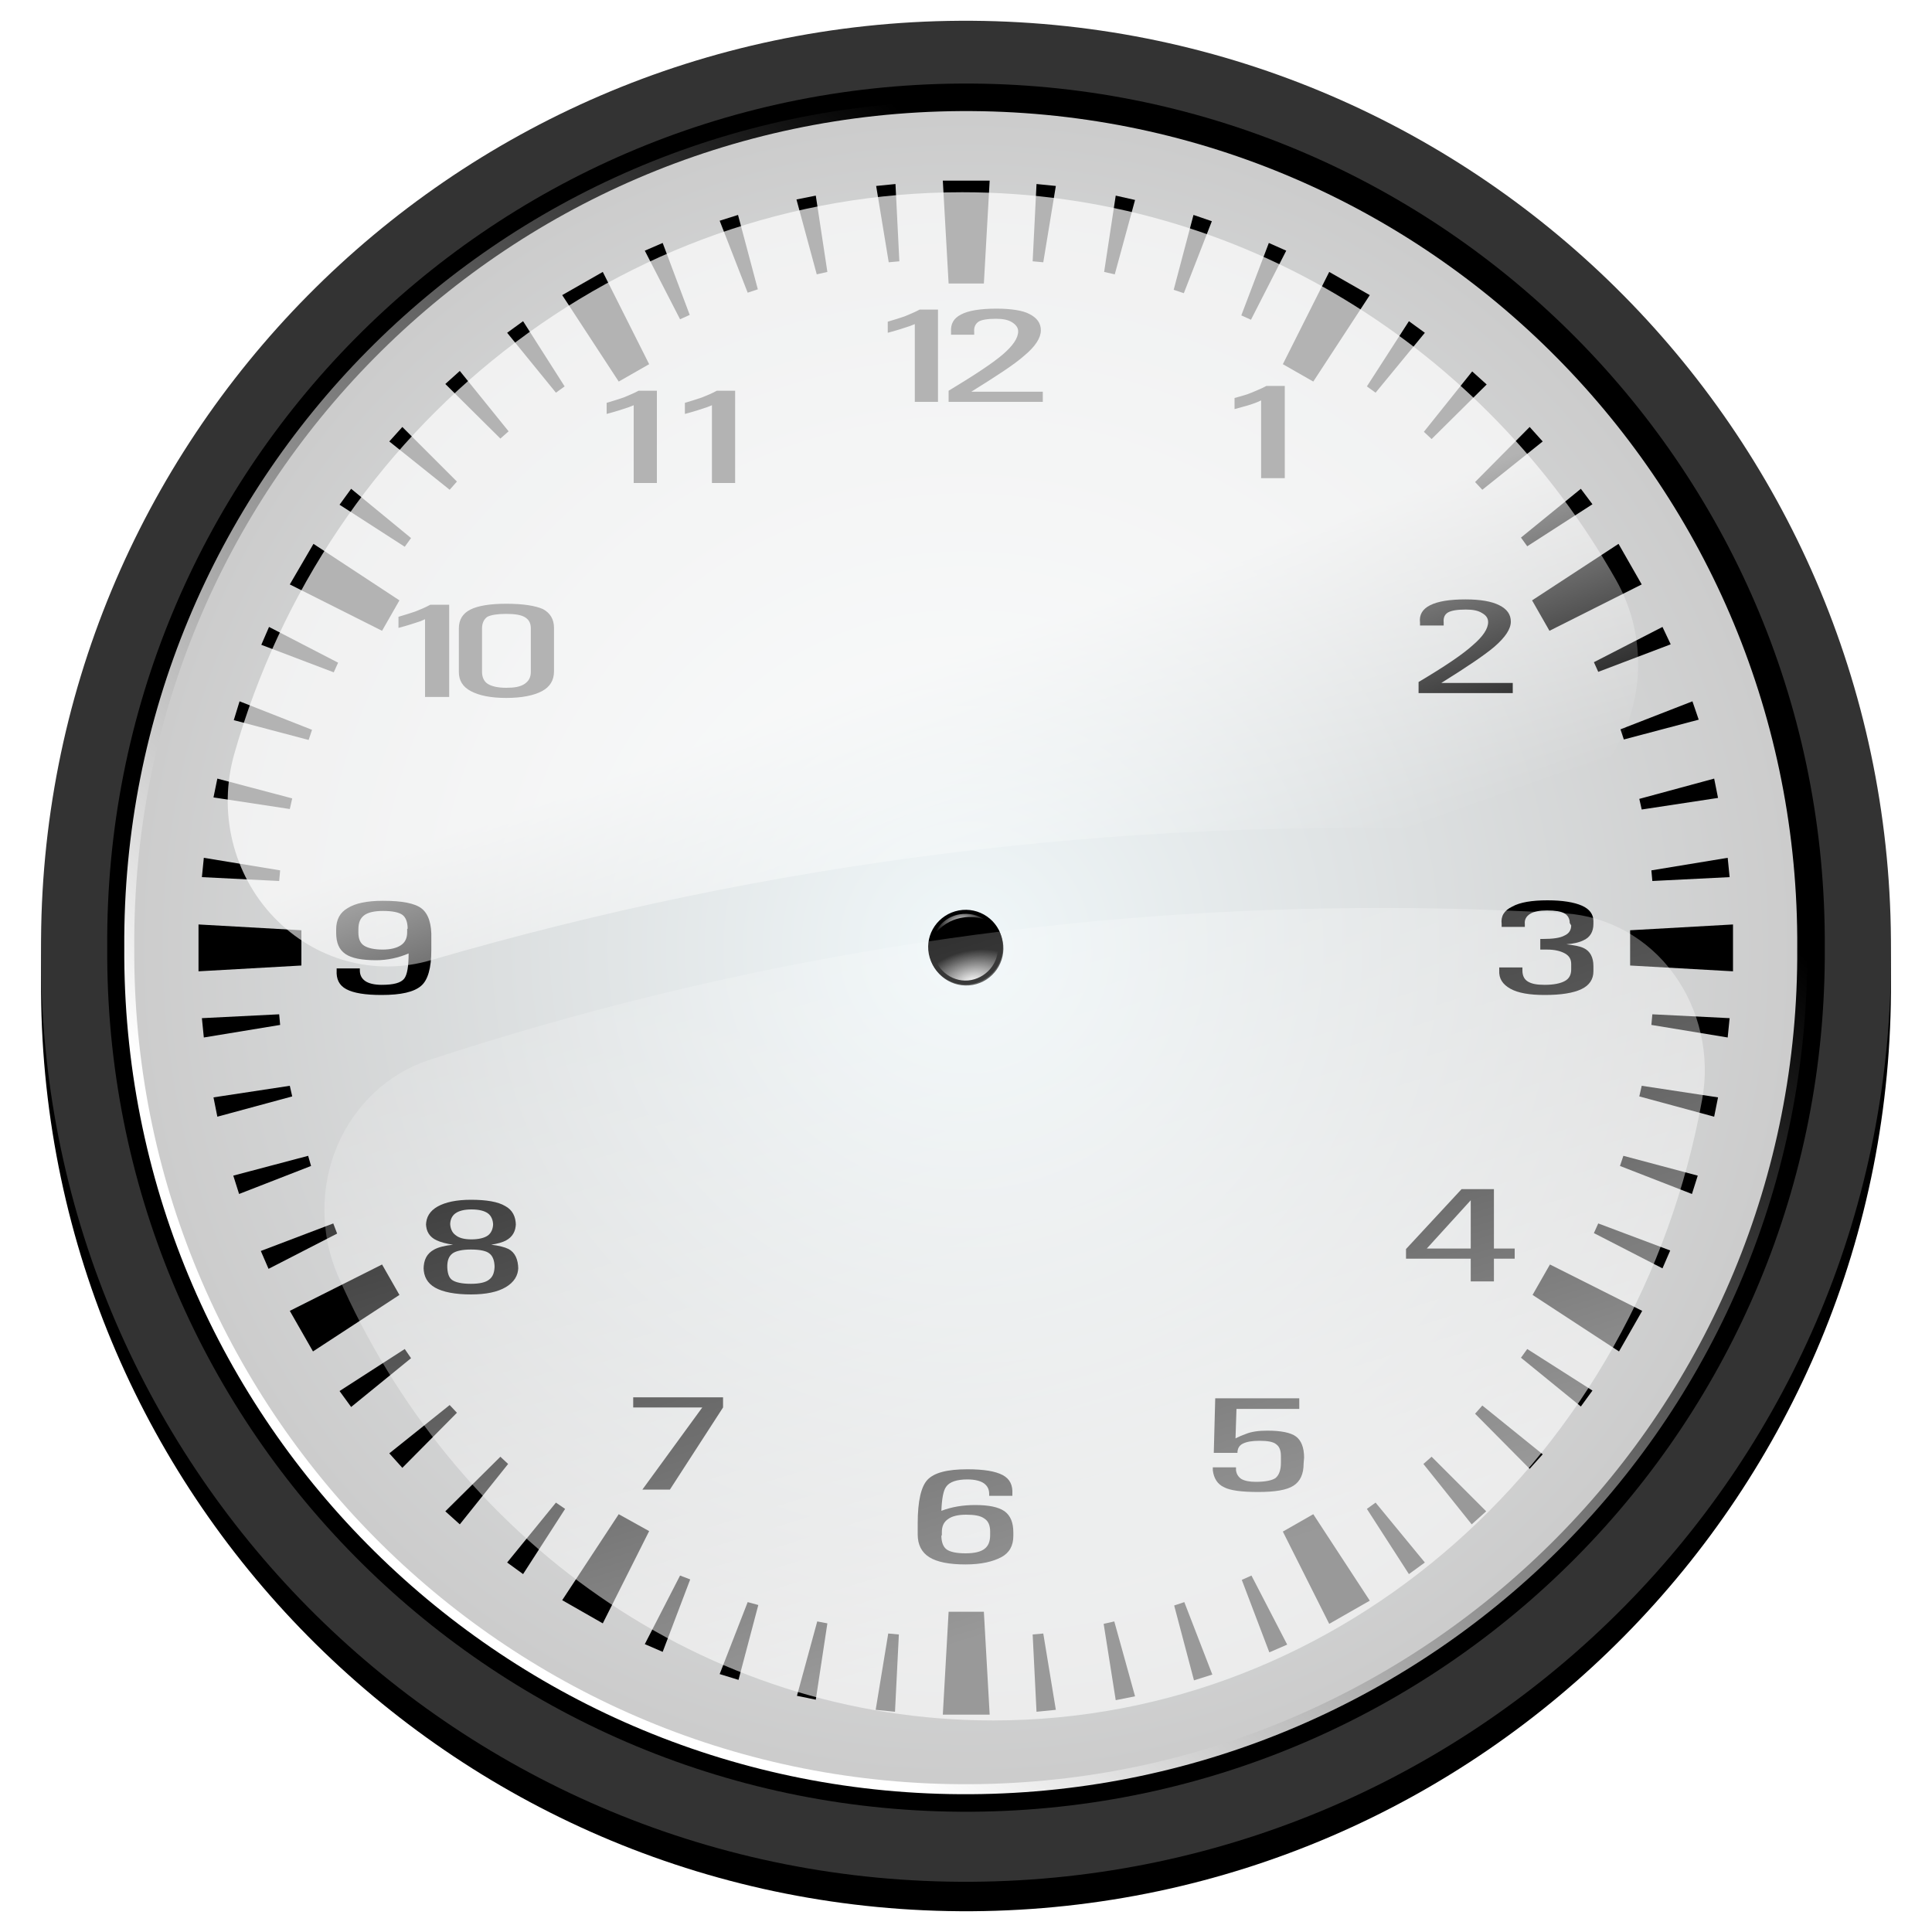 <?xml version="1.0" encoding="utf-8"?>
<!-- Generator: Adobe Illustrator 21.1.0, SVG Export Plug-In . SVG Version: 6.00 Build 0)  -->
<svg version="1.1" id="Lager_1" xmlns="http://www.w3.org/2000/svg" xmlns:xlink="http://www.w3.org/1999/xlink" x="0px" y="0px"
	 viewBox="0 0 400 400" style="enable-background:new 0 0 400 400;" xml:space="preserve">
<style type="text/css">
	.st0{filter:url(#b);}
	.st1{fill:#333333;}
	.st2{filter:url(#k);}
	.st3{fill:none;stroke:url(#SVGID_1_);stroke-width:4.141;stroke-linecap:round;}
	.st4{fill:url(#SVGID_2_);}
	.st5{opacity:0.8;filter:url(#j);enable-background:new    ;}
	.st6{fill:url(#SVGID_3_);}
	.st7{opacity:0.8;fill:url(#SVGID_4_);enable-background:new    ;}
	.st8{opacity:0.7;fill:url(#SVGID_5_);enable-background:new    ;}
	.st9{opacity:0.6;fill:url(#SVGID_6_);enable-background:new    ;}
</style>
<filter  id="k">
	<feGaussianBlur  stdDeviation="5.299"></feGaussianBlur>
</filter>
<filter  id="j">
	<feGaussianBlur  stdDeviation="1.046"></feGaussianBlur>
</filter>
<filter  id="b">
	<feGaussianBlur  stdDeviation="5.257"></feGaussianBlur>
</filter>
<g class="st0">
	<path d="M391.5,203c0.7,105.8-84.6,192-190.3,192.7C95.4,396.3,9.1,311.1,8.5,205.3c0-0.8,0-1.6,0-2.4C7.8,97.2,93,11,198.8,10.3
		s192,84.6,192.7,190.3C391.5,201.4,391.5,202.2,391.5,203L391.5,203z"/>
</g>
<path class="st1" d="M391.5,196.9c0.7,105.8-84.6,192-190.3,192.7C95.4,390.3,9.1,305.1,8.5,199.3c0-0.8,0-1.6,0-2.4
	C7.8,91.2,93,4.9,198.8,4.3s192,84.6,192.7,190.3C391.5,195.4,391.5,196.2,391.5,196.9L391.5,196.9z"/>
<g class="st0">
	<path d="M377.8,196.2c0.6,98.2-78.5,178.3-176.7,178.9c-98.2,0.6-178.3-78.5-178.9-176.7c0-0.7,0-1.5,0-2.2
		C21.5,98,100.7,17.9,198.9,17.3S377.2,95.8,377.8,194C377.8,194.8,377.8,195.5,377.8,196.2L377.8,196.2z"/>
</g>
<g class="st2">
	
		<linearGradient id="SVGID_1_" gradientUnits="userSpaceOnUse" x1="-570.146" y1="-182.422" x2="-307.853" y2="97.731" gradientTransform="matrix(0.655 0 0 -0.655 481.803 174.525)">
		<stop  offset="0" style="stop-color:#FFFFFF"/>
		<stop  offset="1" style="stop-color:#FFFFFF;stop-opacity:0"/>
	</linearGradient>
	<path class="st3" d="M372.1,196.2c0.6,95.1-76,172.6-171.1,173.2C106,370,28.4,293.4,27.8,198.3c0-0.7,0-1.4,0-2.1
		c-0.6-95.1,76-172.6,171.1-173.2c95.1-0.6,172.6,76,173.2,171.1C372.1,194.8,372.1,195.5,372.1,196.2z"/>
</g>
<radialGradient id="SVGID_2_" cx="-430.375" cy="-33.135" r="262.863" gradientTransform="matrix(0.655 0 0 -0.655 481.803 174.525)" gradientUnits="userSpaceOnUse">
	<stop  offset="0" style="stop-color:#F0F7F9"/>
	<stop  offset="1" style="stop-color:#CCCCCC"/>
</radialGradient>
<path class="st4" d="M372.1,196.2c0.6,95.1-76,172.6-171.1,173.2C106,370,28.4,293.4,27.8,198.3c0-0.7,0-1.4,0-2.1
	c-0.6-95.1,76-172.6,171.1-173.2c95.1-0.6,172.6,76,173.2,171.1C372.1,194.8,372.1,195.5,372.1,196.2z"/>
<path d="M195.2,37.4l1.2,21.3h7.3l1.2-21.3H195.2L195.2,37.4z M185.4,38.1l-4,0.4l2.6,15.8l2.2-0.2L185.4,38.1L185.4,38.1z
	 M214.6,38.1l-0.8,16l2.2,0.2l2.6-15.8L214.6,38.1L214.6,38.1z M168.9,40.5l-4,0.8l4.2,15.5l2.2-0.5L168.9,40.5L168.9,40.5z
	 M231,40.5l-2.4,15.8l2.2,0.5l4.2-15.4L231,40.5L231,40.5z M152.8,44.5l-3.8,1.2l5.8,14.9l2.1-0.7L152.8,44.5L152.8,44.5z
	 M247.1,44.5l-4.1,15.5l2.1,0.7l5.8-14.9L247.1,44.5L247.1,44.5z M137.2,50.3l-3.7,1.6l7.3,14.2l2-0.9L137.2,50.3L137.2,50.3z
	 M262.7,50.3l-5.7,15l2,0.9l7.3-14.3L262.7,50.3L262.7,50.3z M124.8,56.3l-8.4,4.8L128.1,79l6.3-3.6L124.8,56.3z M275.2,56.3
	l-9.6,19.1l6.3,3.6l11.7-17.9L275.2,56.3L275.2,56.3z M108.3,66.5l-3.3,2.4l10.1,12.4l1.8-1.3L108.3,66.5L108.3,66.5z M291.7,66.5
	L283,80l1.8,1.3L295,68.9L291.7,66.5L291.7,66.5z M95.2,76.8l-3,2.7l11.4,11.3l1.7-1.5L95.2,76.8L95.2,76.8z M304.8,76.9l-10,12.5
	l1.6,1.5l11.4-11.3L304.8,76.9L304.8,76.9z M83.3,88.4l-2.7,3l12.5,10l1.5-1.7L83.3,88.4L83.3,88.4z M316.7,88.4l-11.3,11.4l1.5,1.6
	l12.5-10L316.7,88.4L316.7,88.4z M72.7,101.2l-2.4,3.3l13.5,8.7l1.3-1.8L72.7,101.2L72.7,101.2z M327.3,101.2l-12.4,10.1l1.3,1.8
	l13.5-8.7L327.3,101.2L327.3,101.2z M64.9,112.6L60,121l19.1,9.6l3.6-6.3L64.9,112.6z M335.1,112.6l-17.9,11.7l3.6,6.3l19.1-9.6
	L335.1,112.6z M55.7,129.8l-1.6,3.7l15,5.7l0.9-2L55.7,129.8L55.7,129.8z M344.2,129.8l-14.2,7.3l0.9,2l15-5.7L344.2,129.8
	L344.2,129.8z M49.6,145.2l-1.2,3.9l15.5,4.1l0.7-2.1L49.6,145.2L49.6,145.2z M350.4,145.2l-14.9,5.8l0.7,2.1l15.5-4.1L350.4,145.2
	L350.4,145.2z M45,161.2l-0.8,3.9l15.8,2.4l0.5-2.2L45,161.2L45,161.2z M354.9,161.2l-15.5,4.2l0.5,2.2l15.8-2.4L354.9,161.2
	L354.9,161.2z M42.2,177.6l-0.4,4l16,0.8l0.2-2.2L42.2,177.6L42.2,177.6z M357.7,177.6l-15.8,2.6l0.2,2.2l16-0.8L357.7,177.6
	L357.7,177.6z M41.1,191.4v9.7l21.3-1.2v-7.3L41.1,191.4L41.1,191.4z M358.8,191.4l-21.3,1.2v7.3l21.3,1.2V191.4L358.8,191.4z
	 M57.8,210l-16,0.8l0.4,4l15.8-2.6L57.8,210L57.8,210z M342.1,210l-0.2,2.2l15.8,2.6l0.4-4L342.1,210L342.1,210z M60,224.8
	l-15.8,2.4l0.8,4l15.5-4.2L60,224.8L60,224.8z M339.9,224.8l-0.5,2.2l15.5,4.2l0.8-4L339.9,224.8L339.9,224.8z M63.8,239.3
	l-15.5,4.1l1.2,3.8l14.9-5.8L63.8,239.3L63.8,239.3z M336.1,239.3l-0.7,2.1l14.9,5.8l1.2-3.8L336.1,239.3L336.1,239.3z M69,253.3
	l-15,5.7l1.6,3.7l14.2-7.3L69,253.3L69,253.3z M330.9,253.3l-0.9,2l14.2,7.3l1.6-3.7L330.9,253.3L330.9,253.3z M79.1,261.8L60,271.4
	l4.8,8.4l17.9-11.7L79.1,261.8z M320.9,261.8l-3.6,6.3l17.9,11.7l4.8-8.4L320.9,261.8z M83.8,279.3l-13.5,8.7l2.4,3.3l12.4-10.1
	L83.8,279.3L83.8,279.3z M316.2,279.3l-1.3,1.8l12.4,10.1l2.4-3.3L316.2,279.3L316.2,279.3z M93.1,290.9l-12.5,10l2.7,3l11.3-11.4
	L93.1,290.9L93.1,290.9z M306.9,291l-1.5,1.7l11.3,11.4l2.7-3L306.9,291L306.9,291z M103.6,301.6l-11.4,11.3l3,2.7l10-12.5
	L103.6,301.6L103.6,301.6z M296.4,301.6l-1.7,1.5l10,12.5l3-2.7L296.4,301.6L296.4,301.6z M115.1,311.1L105,323.5l3.3,2.4l8.7-13.5
	L115.1,311.1L115.1,311.1z M284.8,311.1l-1.8,1.3l8.7,13.5l3.3-2.4L284.8,311.1L284.8,311.1z M128.1,313.5l-11.7,17.8l8.4,4.8
	l9.6-19.1L128.1,313.5L128.1,313.5z M271.9,313.5l-6.3,3.6l9.6,19.1l8.4-4.8L271.9,313.5L271.9,313.5z M140.8,326.2l-7.3,14.2
	l3.7,1.6l5.7-15L140.8,326.2L140.8,326.2z M259.1,326.2l-2,0.9l5.7,15l3.7-1.6L259.1,326.2L259.1,326.2z M154.8,331.7l-5.8,14.9
	l3.9,1.2l4.1-15.5L154.8,331.7L154.8,331.7z M245.2,331.7l-2.1,0.7l4.1,15.5l3.8-1.2L245.2,331.7L245.2,331.7z M196.4,333.7
	l-1.2,21.3h9.7l-1.2-21.3H196.4L196.4,333.7z M169.2,335.7l-4.2,15.4l3.9,0.8l2.4-15.8L169.2,335.7L169.2,335.7z M230.7,335.7
	l-2.2,0.5L231,352l4-0.8L230.7,335.7L230.7,335.7z M183.9,338.2l-2.6,15.8l4,0.4l0.8-16L183.9,338.2L183.9,338.2z M216,338.2
	l-2.2,0.2l0.8,16l4-0.4L216,338.2L216,338.2z"/>
<path d="M79,206c-3.4,0-5.8-0.4-7.3-1.2c-1.5-0.8-2.1-2.1-2-3.9v-0.4h4.8v0.4c0,1,0.4,1.7,1.1,2.2s1.9,0.8,3.4,0.8
	c2.5,0,4-0.4,4.7-1.3c0.6-0.8,0.9-2.5,0.9-5.2c-2.1,0.9-4.4,1.4-6.7,1.4c-3,0-5.1-0.4-6.4-1.3s-1.9-2.3-1.9-4.4v-0.7
	c0-2,0.8-3.5,2.4-4.4c1.6-1,4-1.5,7.3-1.5c3.9,0,6.6,0.5,8,1.6c1.4,1.1,2.1,3.2,2,6.3v2.3c0,3.7-0.7,6.2-2.1,7.4
	C85.7,205.4,83,206,79,206L79,206z M84.4,192.3c0-1.4-0.4-2.4-1.1-2.9c-0.7-0.5-2-0.8-4-0.8c-1.8,0-3.1,0.3-3.9,0.9
	c-0.8,0.6-1.2,1.5-1.2,2.9v0.7c0,1.3,0.4,2.2,1.2,2.7s2.1,0.8,3.8,0.8c1.6,0,2.9-0.3,3.8-0.9s1.3-1.5,1.3-2.7V192.3L84.4,192.3z"/>
<path d="M325,191.1c0-0.9-0.4-1.6-1.1-2c-0.7-0.4-1.9-0.6-3.6-0.6c-1.5,0-2.7,0.2-3.5,0.7s-1.2,1.2-1.1,2.1v0.6h-4.8v-0.6
	c-0.2-1.6,0.5-2.8,2.2-3.6c1.6-0.9,4.1-1.3,7.3-1.3c3.1,0,5.5,0.4,7.1,1.1c1.6,0.7,2.4,1.8,2.4,3.2v0.6c0,1.6-0.7,2.8-2.1,3.4
	c-0.8,0.4-2,0.7-3.5,0.8c1.6,0.2,2.8,0.4,3.6,0.8c1.3,0.6,2,1.9,2,3.7v1.1c0,1.6-0.8,2.9-2.5,3.7c-1.7,0.8-4.2,1.2-7.6,1.2
	c-3.1,0-5.5-0.4-7.1-1.3s-2.4-2.1-2.3-3.8v-0.6h4.8v0.6c0,1,0.3,1.8,1.1,2.3s1.9,0.7,3.5,0.7c1.9,0,3.3-0.3,4.2-0.8s1.3-1.3,1.3-2.4
	v-1.1c0-1-0.4-1.7-1.3-2.2c-0.9-0.5-2.1-0.8-3.7-0.8h-1.4v-2.2h0.5c2.1,0,3.6-0.2,4.5-0.7c0.9-0.4,1.4-1.1,1.4-2.1L325,191.1
	L325,191.1z"/>
<path d="M206.3,63.9c-3.3,0-5.8,0.4-7.3,1.2c-1.6,0.8-2.2,2-2.1,3.6v0.6h4.8v-0.6c-0.1-1,0.3-1.7,0.9-2.1s1.9-0.6,3.6-0.6
	c1.4,0,2.5,0.2,3.3,0.7s1.3,1.1,1.3,1.9c0,1.4-1.1,3-3.2,4.8c-2.1,1.8-5.9,4.3-11.2,7.5v2.3h19.5v-2.1h-14.8c5.3-3.3,9-5.7,11-7.5
	c2.3-1.9,3.4-3.7,3.4-5.2c0-1.5-0.8-2.6-2.4-3.4C211.8,64.3,209.4,63.9,206.3,63.9L206.3,63.9z M190.4,64.1c-1.1,0.6-2.2,1-3.1,1.4
	c-0.9,0.3-2.1,0.7-3.5,1.1v2.3c1.9-0.5,3.4-1,4.6-1.4l1-0.4v16.1h4.8V64.1H190.4L190.4,64.1z"/>
<path d="M200.3,304.2c3.4,0,5.8,0.4,7.3,1.2c1.5,0.8,2.1,2.1,2,3.9v0.4h-4.8v-0.4c0-1-0.4-1.7-1.1-2.2s-1.9-0.8-3.4-0.8
	c-2.2,0-3.7,0.5-4.4,1.5c-0.6,0.8-0.9,2.5-1,5c2.1-0.8,4.4-1.2,7-1.2c2.8,0,4.8,0.4,6.1,1.3c1.2,0.9,1.8,2.3,1.8,4.4v0.7
	c0,2-0.8,3.5-2.5,4.4s-4.1,1.5-7.4,1.5c-3.4,0-5.9-0.5-7.5-1.5c-1.6-1-2.4-2.6-2.4-4.7v-2.3c0-4.6,0.7-7.6,2-9
	C193.4,304.9,196.1,304.2,200.3,304.2L200.3,304.2z M194.9,317.9c0,1.4,0.4,2.4,1.1,2.9c0.7,0.5,2,0.8,3.9,0.8
	c1.8,0,3.1-0.3,3.9-0.9c0.8-0.6,1.2-1.5,1.2-2.9v-0.7c0-1.3-0.4-2.2-1.2-2.7c-0.8-0.6-2.1-0.8-3.8-0.8c-1.6,0-2.9,0.3-3.7,0.9
	c-0.9,0.6-1.3,1.5-1.3,2.7V317.9L194.9,317.9z"/>
<path d="M132.2,80.9c-1.1,0.6-2.2,1-3.1,1.4c-0.9,0.3-2.1,0.7-3.5,1.1v2.3c1.9-0.5,3.4-1,4.6-1.4l1-0.4V100h4.8V80.9L132.2,80.9
	L132.2,80.9z M148.4,80.9c-1.1,0.6-2.1,1-3.1,1.4c-0.9,0.3-2.1,0.7-3.5,1.1v2.3c1.9-0.5,3.4-1,4.6-1.4l1-0.4V100h4.8V80.9
	L148.4,80.9L148.4,80.9z"/>
<path d="M104.8,125c-3.3,0-5.8,0.4-7.4,1.2c-1.6,0.8-2.4,2.1-2.4,3.9v9c0,1.8,0.8,3.1,2.5,4c1.7,0.9,4.1,1.4,7.3,1.4
	c3.2,0,5.7-0.5,7.4-1.4c1.7-0.9,2.5-2.3,2.5-4.1v-9c0-1.8-0.8-3.1-2.3-3.9C110.8,125.4,108.3,125,104.8,125L104.8,125z M89.1,125.2
	c-1.1,0.6-2.1,1-3.1,1.4c-0.9,0.3-2.1,0.7-3.5,1.1v2.3c1.9-0.5,3.4-1,4.6-1.4l0.9-0.4v16.1H93v-19.1L89.1,125.2L89.1,125.2z
	 M104.8,127.1c1.8,0,3.1,0.2,3.9,0.7c0.8,0.5,1.2,1.2,1.2,2.3v9c0,1.1-0.4,1.9-1.3,2.5c-0.9,0.6-2.1,0.8-3.8,0.8
	c-1.7,0-3-0.3-3.8-0.8c-0.8-0.5-1.2-1.4-1.2-2.5v-9c0-1.1,0.4-1.9,1.1-2.4C101.7,127.3,103,127.1,104.8,127.1L104.8,127.1z"/>
<path d="M101.7,257.7c1.6,0.2,2.8,0.5,3.6,0.9c1.3,0.7,2,2.1,2,4.2v-0.4c0,1.7-0.9,3.1-2.6,4.1c-1.7,1-4.1,1.5-7.2,1.5
	c-3.3,0-5.8-0.5-7.4-1.4c-1.6-0.9-2.4-2.3-2.4-4.2v0.4c0-2,0.7-3.3,2.2-4.1c0.9-0.5,2.2-0.8,3.9-1c-1.4-0.2-2.5-0.5-3.4-0.9
	c-1.5-0.7-2.2-1.9-2.2-3.5v0.4c0-1.7,0.8-3,2.4-3.9c1.6-0.9,3.9-1.4,6.9-1.4c3.2,0,5.6,0.4,7.1,1.3c1.5,0.8,2.2,2.2,2.2,4v-0.4
	c0,1.6-0.7,2.8-2,3.5C104.1,257.2,103,257.5,101.7,257.7L101.7,257.7z M97.6,256.6c1.5,0,2.7-0.3,3.4-0.8c0.7-0.5,1.1-1.4,1.1-2.5
	v0.4c0-1.1-0.4-2-1.1-2.5s-1.8-0.8-3.4-0.8c-1.5,0-2.6,0.3-3.3,0.8c-0.7,0.5-1.1,1.3-1.1,2.4v-0.4c0,1.1,0.4,2,1.1,2.5
	C95,256.3,96.1,256.6,97.6,256.6L97.6,256.6z M97.5,258.7c-1.8,0-3.1,0.3-3.8,0.8c-0.8,0.6-1.1,1.5-1.1,2.8V262c0,1.5,0.3,2.5,1,3
	c0.7,0.5,2,0.8,3.9,0.8c1.8,0,3.1-0.3,3.8-0.9c0.8-0.6,1.1-1.6,1.1-2.9v0.4c0-1.4-0.4-2.4-1.1-2.9C100.7,259,99.4,258.7,97.5,258.7
	L97.5,258.7z"/>
<path d="M133,308.4l12.4-17h-14.3v-2.1h18.6v2.1l-11,17H133L133,308.4z"/>
<path d="M269.9,303c0,2.2-0.7,3.7-2.1,4.6s-3.8,1.3-7.3,1.3c-3.4,0-5.8-0.3-7.1-1c-1.3-0.6-2.1-1.8-2.3-3.5v-0.6h4.8v0.6
	c0.1,0.8,0.5,1.4,1.1,1.8c0.7,0.4,1.7,0.6,3,0.6c2,0,3.4-0.3,4.1-0.8c0.7-0.6,1.1-1.6,1.1-3.2v-1.3c0-1.2-0.3-2-1-2.5
	c-0.6-0.5-1.8-0.7-3.4-0.7c-1.6,0-2.7,0.2-3.5,0.6s-1.1,1.1-1.1,1.9h-4.9l0.3-11.3H269v2.2h-13l-0.2,6.1c0.8-0.4,1.5-0.7,2.1-0.9
	c1.2-0.5,2.7-0.7,4.5-0.7c2.8,0,4.8,0.4,5.9,1.2c1.1,0.8,1.7,2.3,1.7,4.4L269.9,303L269.9,303z"/>
<path d="M304.5,260.6h-13.4v-2l11.5-12.4h6.7v12.3h4.3v2.1h-4.3v4.7h-4.8L304.5,260.6L304.5,260.6z M304.5,258.5v-10l-9.1,10H304.5z
	"/>
<path d="M312.8,128.7c0,1.5-1.1,3.2-3.4,5.2c-2,1.7-5.7,4.2-11,7.5h14.8v2.1h-19.5v-2.3c5.4-3.2,9.1-5.7,11.2-7.6
	c2.1-1.8,3.2-3.4,3.2-4.8c0-0.8-0.4-1.4-1.3-1.9c-0.8-0.5-1.9-0.7-3.3-0.7c-1.8,0-3,0.2-3.7,0.6c-0.7,0.4-1,1.1-0.9,2.1v0.6H294
	v-0.6c-0.2-1.6,0.5-2.8,2.1-3.6c1.6-0.8,4-1.2,7.3-1.2c3.1,0,5.4,0.4,7,1.2C312,126.1,312.8,127.2,312.8,128.7L312.8,128.7z"/>
<path d="M261.1,99V82.9l-0.9,0.4c-1.2,0.5-2.8,0.9-4.6,1.4v-2.3c1.4-0.4,2.6-0.7,3.5-1.1c0.9-0.4,2-0.8,3.1-1.4h3.8V99L261.1,99
	L261.1,99z"/>
<g class="st5">
	<ellipse transform="matrix(0.984 -0.178 0.178 0.984 -31.716 38.68)" cx="200" cy="196.4" rx="7.7" ry="7.7"/>
</g>
<path d="M207.5,194.7c0.8,4.2-2,8.2-6.2,9c-4.2,0.8-8.2-2-9-6.2c-0.8-4.2,2-8.2,6.2-9C202.7,187.7,206.8,190.5,207.5,194.7z"/>
<radialGradient id="SVGID_3_" cx="-41.974" cy="-1410.286" r="52.319" gradientTransform="matrix(0.205 -3.888499e-02 -2.377173e-02 -0.125 176.446 25.492)" gradientUnits="userSpaceOnUse">
	<stop  offset="0" style="stop-color:#FFFFFF"/>
	<stop  offset="1" style="stop-color:#FFFFFF;stop-opacity:0"/>
</radialGradient>
<path class="st6" d="M206.5,195.1c0.7,3.6-1.8,7.1-5.4,7.8c-3.6,0.7-7.1-1.8-7.8-5.4s1.8-7.1,5.4-7.8S205.9,191.5,206.5,195.1z"/>
<radialGradient id="SVGID_4_" cx="-649.265" cy="2828.885" r="37.016" gradientTransform="matrix(-0.141 4.405022e-02 2.654276e-02 8.466480e-02 32.109 -20.229)" gradientUnits="userSpaceOnUse">
	<stop  offset="0" style="stop-color:#FFFFFF"/>
	<stop  offset="1" style="stop-color:#FFFFFF;stop-opacity:0"/>
</radialGradient>
<path class="st7" d="M198.7,189.3c-2.5,0.4-4.4,2.1-5.3,4.3c1.3-1.8,3.3-3.2,5.8-3.6c1.6-0.3,3.3-0.1,4.7,0.4
	C202.4,189.4,200.6,189,198.7,189.3L198.7,189.3z"/>
<linearGradient id="SVGID_5_" gradientUnits="userSpaceOnUse" x1="357.36" y1="80.182" x2="393.29" y2="-24.178" gradientTransform="matrix(0.583 0 0 -0.604 -19.526 187.137)">
	<stop  offset="0" style="stop-color:#FFFFFF"/>
	<stop  offset="1" style="stop-color:#FFFFFF;stop-opacity:0"/>
</linearGradient>
<path class="st8" d="M199.2,39.8c-71,0-131.5,48.8-150.7,116.3c-3.4,12-0.3,24.9,8.2,33.8s20.9,12.3,32.5,8.9
	c70-20.4,142-29.5,215.8-27c12.1,0.4,23.4-6,29.5-16.8c6.2-10.7,6.2-24.1,0.1-34.9C307.5,72.2,256.9,39.8,199.2,39.8L199.2,39.8z"/>
<linearGradient id="SVGID_6_" gradientUnits="userSpaceOnUse" x1="433.025" y1="-244.006" x2="335.705" y2="86.654" gradientTransform="matrix(0.568 0 0 -0.604 -10.241 181.474)">
	<stop  offset="0" style="stop-color:#FFFFFF"/>
	<stop  offset="1" style="stop-color:#FFFFFF;stop-opacity:0"/>
</linearGradient>
<path class="st9" d="M282,188c-66.1,0.4-130.5,10.9-193.3,31.5c-8.4,2.8-15.3,9.3-18.9,17.8c-3.6,8.6-3.5,18.4,0.2,26.9
	c23.7,54.3,75.6,92,135.6,92c72.6,0,133.5-55,146.8-128.5c1.7-9.2-0.5-18.7-5.9-26.1c-5.4-7.4-13.6-11.9-22.4-12.5
	C309.9,188.3,295.9,187.9,282,188L282,188z"/>
</svg>
